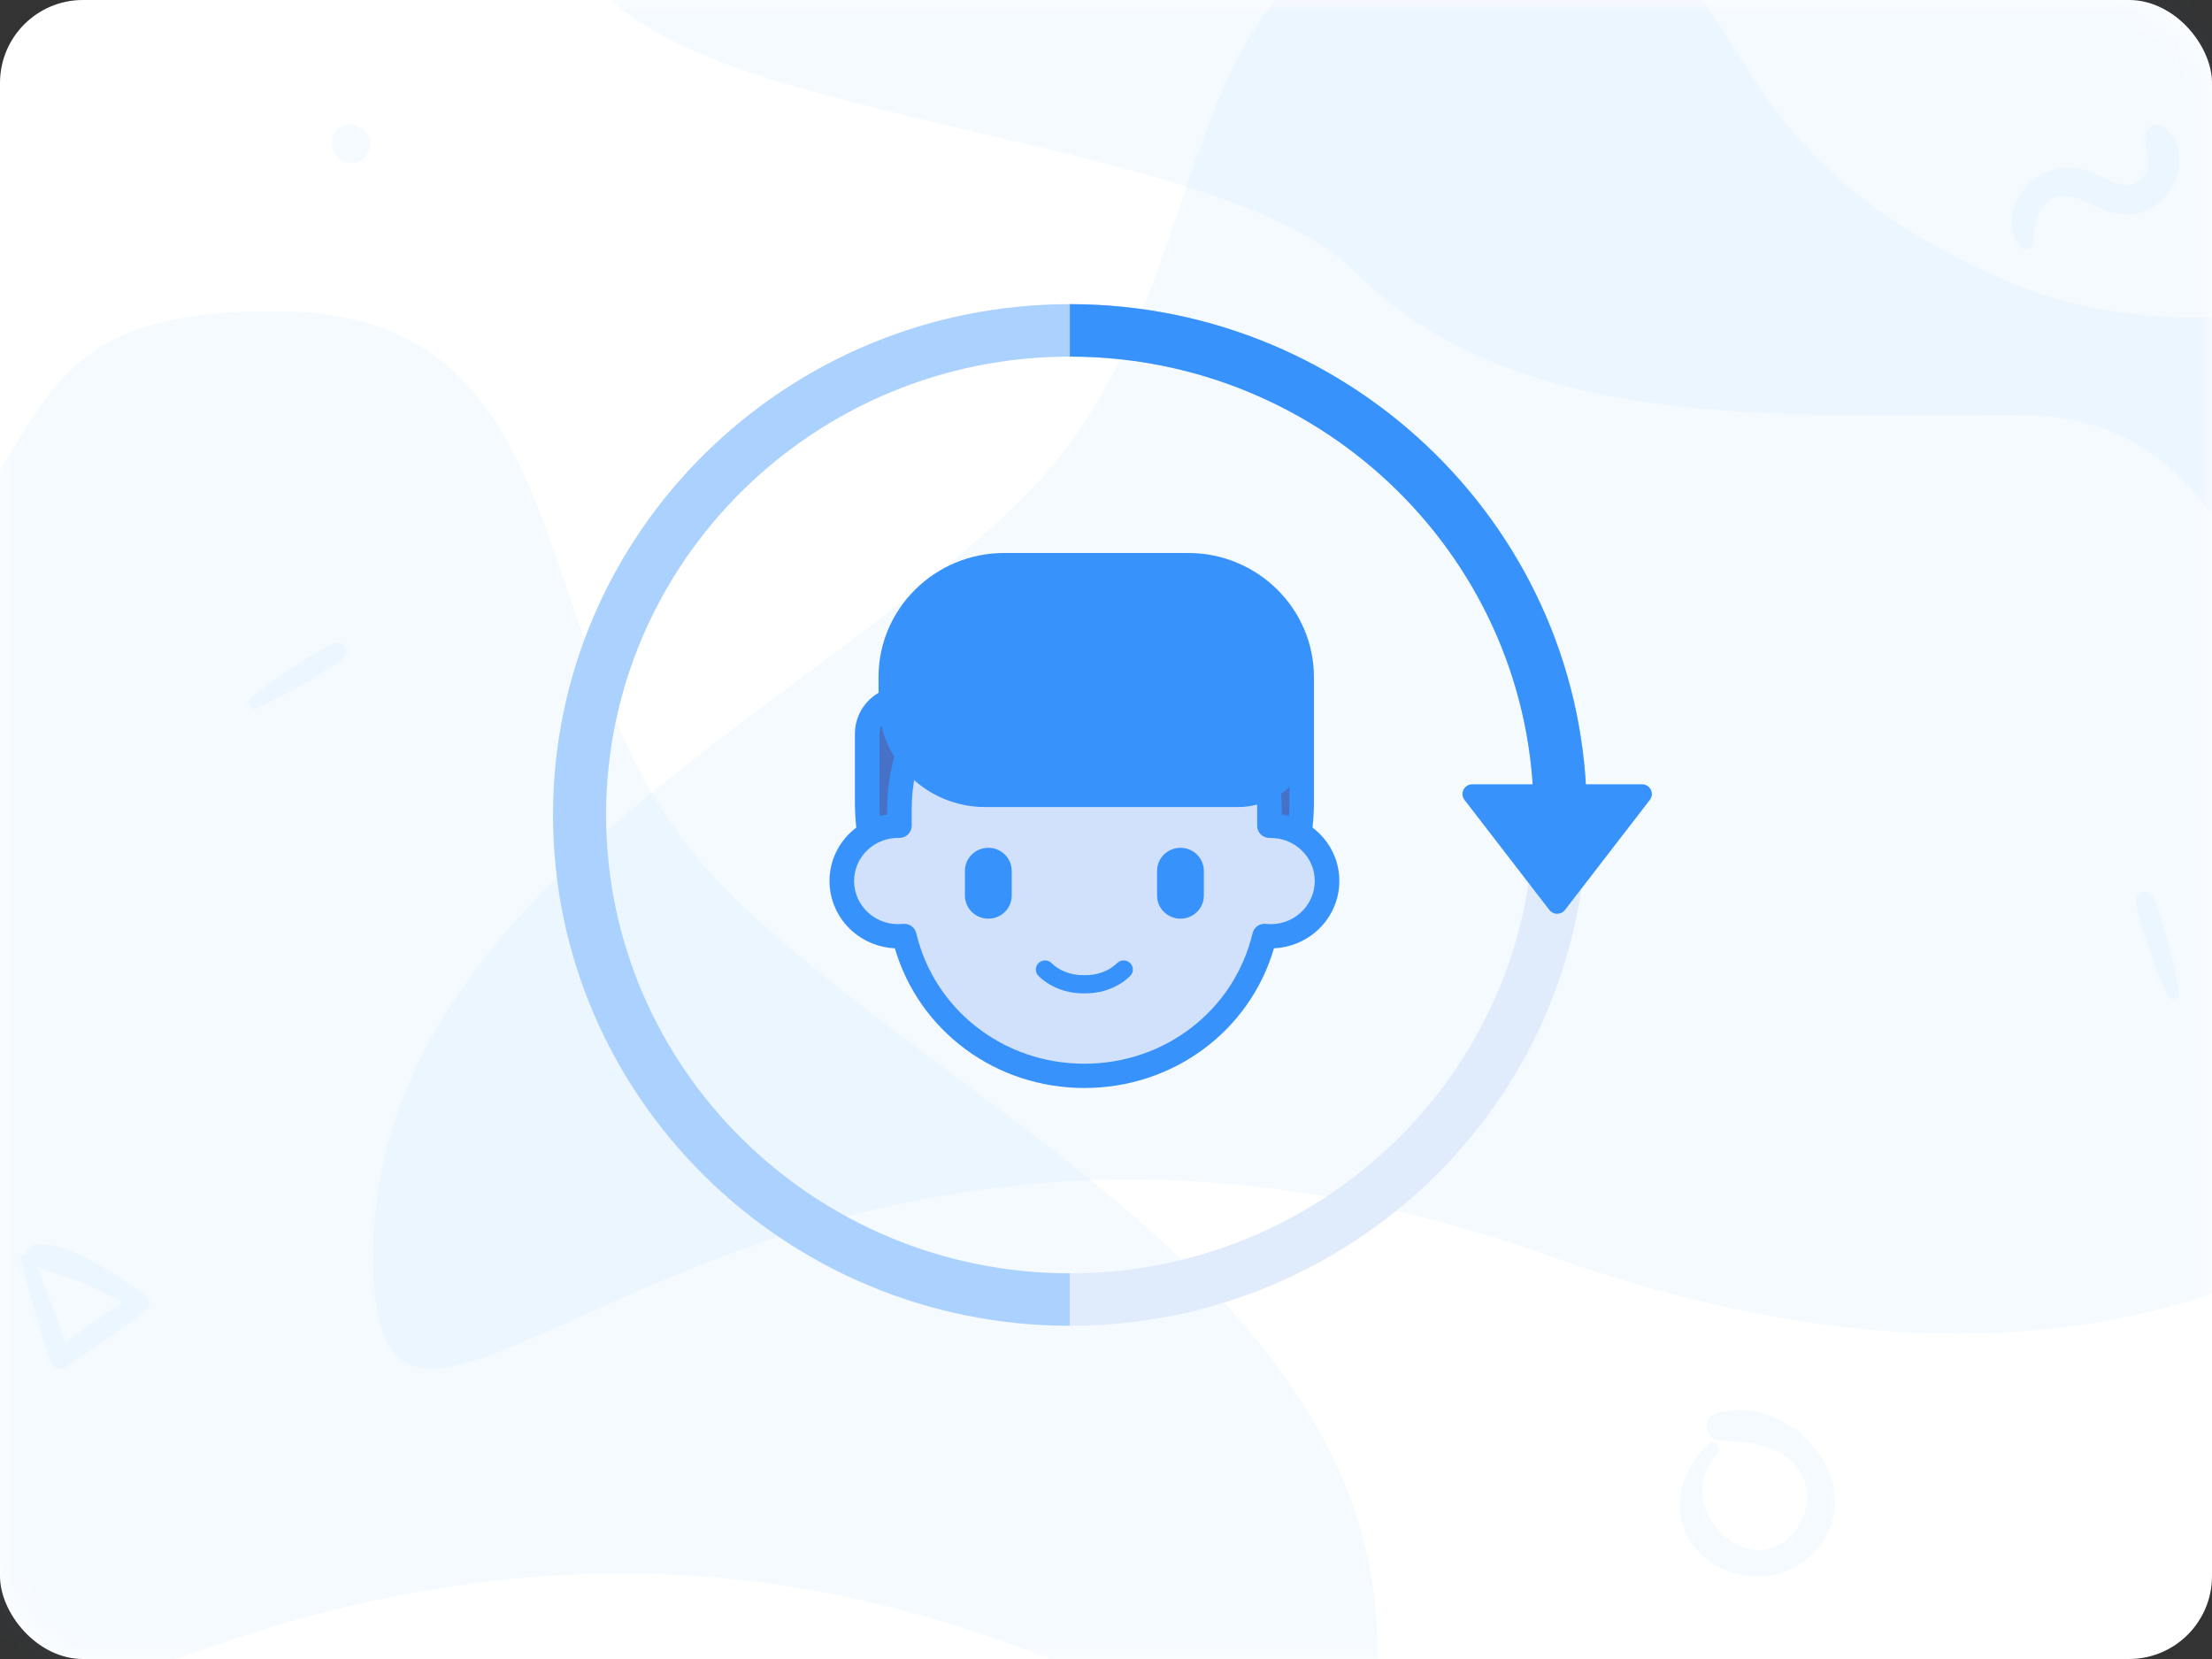 <svg width="80" height="60" viewBox="0 0 80 60" fill="none" xmlns="http://www.w3.org/2000/svg">
<rect x="0" y="0" width="80" height="60" fill="#333333" stroke="none"/>
<rect width="80" height="60" rx="3" fill="white"/>
<mask id="mask0" mask-type="alpha" maskUnits="userSpaceOnUse" x="0" y="0" width="80" height="60">
<rect width="80" height="60" rx="3" fill="white"/>
</mask>
<g mask="url(#mask0)">
<path opacity="0.05" d="M46.749 -12C38.499 -12 24.249 -12 21.249 -3.75C18.249 4.5 43.193 4.016 48.999 9.823C54.806 15.629 64.168 15 72.999 15C81.831 15 80.157 24.734 87.249 23.25C94.341 21.766 87.999 14.332 90.249 9.823C90.249 5.619 90.249 -12 90.249 -12C90.249 -12 60.624 -12 46.749 -12Z" fill="#3792FC"/>
<path opacity="0.05" d="M7.286 59.675C36.733 49.205 49.821 72.763 49.821 59.675C49.821 46.587 34.116 40.043 26.263 32.191C18.41 24.338 21.847 11.25 9.903 11.25C-2.041 11.25 3.977 18.587 -9.074 24.338C-22.125 30.089 -22.162 70.145 7.286 59.675Z" fill="#3792FC"/>
<path opacity="0.05" d="M56.036 45.425C26.588 34.955 13.5 58.513 13.5 45.425C13.5 32.337 29.206 25.793 37.058 17.941C44.911 10.088 41.474 -3 53.418 -3C65.362 -3 59.344 4.337 72.395 10.088C85.447 15.839 98.571 0.926 98.571 17.941C98.571 34.955 85.483 55.895 56.036 45.425Z" fill="#3792FC"/>
<path opacity="0.05" d="M9.277 25.617C10.336 25.111 11.421 24.527 12.376 23.842C12.726 23.59 12.381 23.1 12.012 23.295C10.992 23.829 9.996 24.52 9.088 25.223C8.901 25.363 9.036 25.731 9.277 25.617Z" fill="#3792FC"/>
<path opacity="0.05" d="M78.812 35.916C78.592 34.764 78.304 33.565 77.883 32.467C77.73 32.065 77.167 32.272 77.26 32.68C77.517 33.803 77.933 34.94 78.382 35.999C78.472 36.214 78.864 36.178 78.812 35.916Z" fill="#3792FC"/>
<path opacity="0.05" d="M13.197 4.744C13.176 4.726 13.158 4.708 13.137 4.692C12.875 4.459 12.444 4.414 12.19 4.692C11.933 4.972 11.941 5.359 12.19 5.639C12.208 5.66 12.226 5.678 12.242 5.699C12.475 5.964 12.96 5.956 13.197 5.699C13.43 5.442 13.477 4.993 13.197 4.744Z" fill="#3792FC"/>
<path opacity="0.05" d="M73.506 8.821C73.572 8.392 73.56 7.985 73.798 7.605C74.277 6.853 74.957 7.041 75.616 7.374C76.286 7.712 76.919 7.913 77.646 7.599C78.784 7.107 79.32 5.39 78.232 4.581C77.881 4.318 77.534 4.75 77.581 5.083C77.646 5.543 77.875 6.054 77.48 6.449C76.951 6.979 76.33 6.534 75.8 6.295C75.23 6.038 74.622 5.982 74.036 6.22C73.024 6.631 72.287 8.003 73.093 8.931C73.206 9.06 73.478 9 73.506 8.821Z" fill="#3792FC"/>
<path opacity="0.05" d="M61.765 52.243C60.725 53.242 60.331 54.796 61.322 55.998C62.254 57.13 64.066 57.366 65.23 56.467C68.049 54.291 65.11 50.282 62.072 51.111C61.508 51.265 61.649 52.069 62.204 52.098C63.092 52.148 64.045 52.181 64.754 52.807C65.516 53.474 65.533 54.606 64.907 55.377C63.249 57.412 60.372 54.415 62.113 52.591C62.337 52.363 61.997 52.023 61.765 52.243Z" fill="#3792FC"/>
<path opacity="0.05" d="M0.757 45.614C1.082 46.821 1.438 48.014 1.813 49.207C1.901 49.493 2.173 49.584 2.42 49.415C3.39 48.755 4.357 48.109 5.278 47.379C5.455 47.238 5.416 46.955 5.243 46.835C4.167 46.098 2.716 45.007 1.35 45C1.004 44.996 0.761 45.487 1.114 45.688C1.664 46.006 2.324 46.119 2.914 46.362C3.591 46.645 4.265 46.976 4.865 47.404C4.879 47.206 4.894 47.008 4.904 46.81C3.877 47.442 2.91 48.152 1.936 48.858C2.127 48.896 2.321 48.935 2.511 48.974C2.095 47.795 1.668 46.627 1.205 45.466C1.107 45.222 0.69 45.356 0.757 45.614Z" fill="#3792FC"/>
</g>
<path d="M39.219 36.785C34.88 36.785 31.363 33.309 31.363 29.021V26.535C31.363 25.828 31.943 25.255 32.658 25.255H47.075V29.021C47.075 33.309 43.558 36.785 39.219 36.785Z" fill="#4671C6"/>
<path fill-rule="evenodd" clip-rule="evenodd" d="M30.919 29.021C30.919 33.544 34.642 37.224 39.219 37.224C43.797 37.224 47.52 33.544 47.52 29.021V25.255C47.52 25.013 47.321 24.816 47.076 24.816H32.658C31.699 24.816 30.919 25.587 30.919 26.535V29.021ZM31.808 26.535C31.808 26.072 32.19 25.695 32.658 25.695H46.632V29.021C46.632 33.06 43.307 36.346 39.22 36.346C35.133 36.346 31.808 33.06 31.808 29.021V26.535Z" fill="#3792FC"/>
<path d="M45.91 29.866V29.247C45.91 25.628 42.915 22.694 39.219 22.694C35.523 22.694 32.528 25.628 32.528 29.247V29.866C31.366 29.843 30.444 30.757 30.444 31.863C30.444 33.044 31.487 33.978 32.705 33.851C33.395 36.75 36.049 38.91 39.219 38.91C42.39 38.91 45.044 36.75 45.734 33.851C46.95 33.978 47.994 33.045 47.994 31.863C47.994 30.757 47.072 29.843 45.91 29.866Z" fill="#D1E1FC"/>
<path d="M42.693 33.225C42.226 33.225 41.847 32.851 41.847 32.389V31.497C41.847 31.036 42.226 30.662 42.693 30.662C43.16 30.662 43.539 31.036 43.539 31.497V32.389C43.539 32.851 43.16 33.225 42.693 33.225Z" fill="#3792FC"/>
<path d="M35.744 33.225C35.277 33.225 34.898 32.851 34.898 32.389V31.497C34.898 31.036 35.276 30.662 35.744 30.662C36.211 30.662 36.59 31.036 36.59 31.497V32.389C36.59 32.851 36.211 33.225 35.744 33.225Z" fill="#3792FC"/>
<path fill-rule="evenodd" clip-rule="evenodd" d="M32.364 34.298C33.24 37.289 36.009 39.349 39.219 39.349C42.43 39.349 45.199 37.289 46.074 34.298C46.646 34.27 47.194 34.05 47.622 33.67C48.141 33.209 48.439 32.55 48.439 31.863C48.439 31.206 48.176 30.589 47.699 30.127C47.327 29.767 46.861 29.537 46.355 29.457V29.247C46.355 25.392 43.154 22.255 39.219 22.255C35.285 22.255 32.084 25.391 32.084 29.247V29.458C31.578 29.537 31.111 29.767 30.74 30.127C30.263 30.589 30 31.206 30 31.863C30 32.55 30.298 33.209 30.817 33.67C31.245 34.051 31.793 34.27 32.364 34.298ZM33.137 33.75C33.09 33.55 32.909 33.411 32.705 33.411C32.69 33.411 32.674 33.412 32.658 33.414C32.195 33.462 31.753 33.321 31.411 33.017C31.079 32.722 30.889 32.301 30.889 31.863C30.889 31.444 31.057 31.05 31.362 30.754C31.671 30.456 32.073 30.296 32.519 30.305C32.628 30.308 32.754 30.262 32.839 30.18C32.924 30.097 32.973 29.984 32.973 29.866V29.247C32.973 25.875 35.775 23.133 39.219 23.133C42.664 23.133 45.467 25.875 45.467 29.247V29.866C45.467 29.984 45.515 30.097 45.6 30.18C45.685 30.262 45.797 30.307 45.92 30.305C46.359 30.299 46.769 30.456 47.077 30.755C47.382 31.05 47.55 31.444 47.55 31.863C47.55 32.301 47.36 32.722 47.028 33.017C46.685 33.322 46.241 33.462 45.781 33.414C45.557 33.389 45.353 33.535 45.301 33.75C44.64 36.529 42.139 38.471 39.219 38.471C36.3 38.471 33.799 36.53 33.137 33.75Z" fill="#3792FC"/>
<path d="M35.634 28.749H44.765C46.041 28.749 47.076 27.726 47.076 26.464V24.49C47.076 22.253 45.241 20.439 42.977 20.439H36.317C34.053 20.439 32.218 22.253 32.218 24.49V25.373C32.218 27.237 33.747 28.749 35.634 28.749Z" fill="#3792FC"/>
<path fill-rule="evenodd" clip-rule="evenodd" d="M35.633 29.188H44.764C46.284 29.188 47.52 27.966 47.52 26.464V24.49C47.52 22.014 45.482 20 42.977 20H36.316C33.811 20 31.773 22.014 31.773 24.49V25.373C31.773 27.476 33.505 29.188 35.633 29.188ZM32.662 24.49C32.662 22.499 34.301 20.878 36.317 20.878H42.977C44.992 20.878 46.632 22.499 46.632 24.49V26.464C46.632 27.482 45.794 28.31 44.764 28.31H35.634C33.995 28.31 32.662 26.992 32.662 25.373V24.49Z" fill="#3792FC"/>
<path d="M39.217 35.927C38.942 35.927 38.702 35.895 38.483 35.829C38.119 35.72 37.799 35.535 37.559 35.296C37.429 35.166 37.43 34.958 37.561 34.83C37.692 34.702 37.902 34.703 38.032 34.832C38.195 34.994 38.418 35.121 38.677 35.199C38.832 35.246 39.009 35.269 39.217 35.269C39.425 35.269 39.601 35.246 39.757 35.199C40.015 35.121 40.238 34.994 40.402 34.832C40.531 34.703 40.742 34.702 40.873 34.83C41.004 34.958 41.004 35.167 40.875 35.296C40.634 35.535 40.315 35.72 39.951 35.829C39.731 35.895 39.491 35.927 39.217 35.927Z" fill="#3792FC"/>
<path d="M38.694 46.052C29.445 46.052 21.92 38.615 21.92 29.474C21.92 20.334 29.445 12.897 38.694 12.897C47.944 12.897 55.468 20.334 55.468 29.474C55.468 29.629 55.466 29.783 55.462 29.937H57.383C57.386 29.783 57.389 29.629 57.389 29.474C57.389 19.288 49.002 11 38.694 11C28.386 11 20 19.288 20 29.474C20 39.661 28.386 47.949 38.694 47.949V46.052Z" fill="#ABD1FE"/>
<path d="M57.382 29.937H55.462C55.213 38.864 47.787 46.052 38.694 46.052V47.949C48.846 47.949 57.133 39.911 57.382 29.937V29.937Z" fill="#E0EBFC"/>
<path d="M59.387 28.365H57.436H55.207H53.248C52.954 28.365 52.787 28.698 52.965 28.929L56.035 32.91C56.177 33.094 56.457 33.094 56.599 32.91L59.669 28.929C59.847 28.698 59.68 28.365 59.387 28.365Z" fill="#3792FC"/>
<path d="M38.694 11V12.897C47.944 12.897 55.469 20.334 55.469 29.474C55.469 29.629 55.466 29.783 55.462 29.937H57.383C57.386 29.783 57.389 29.629 57.389 29.474C57.388 19.288 49.002 11 38.694 11Z" fill="#3792FC"/>
</svg>
